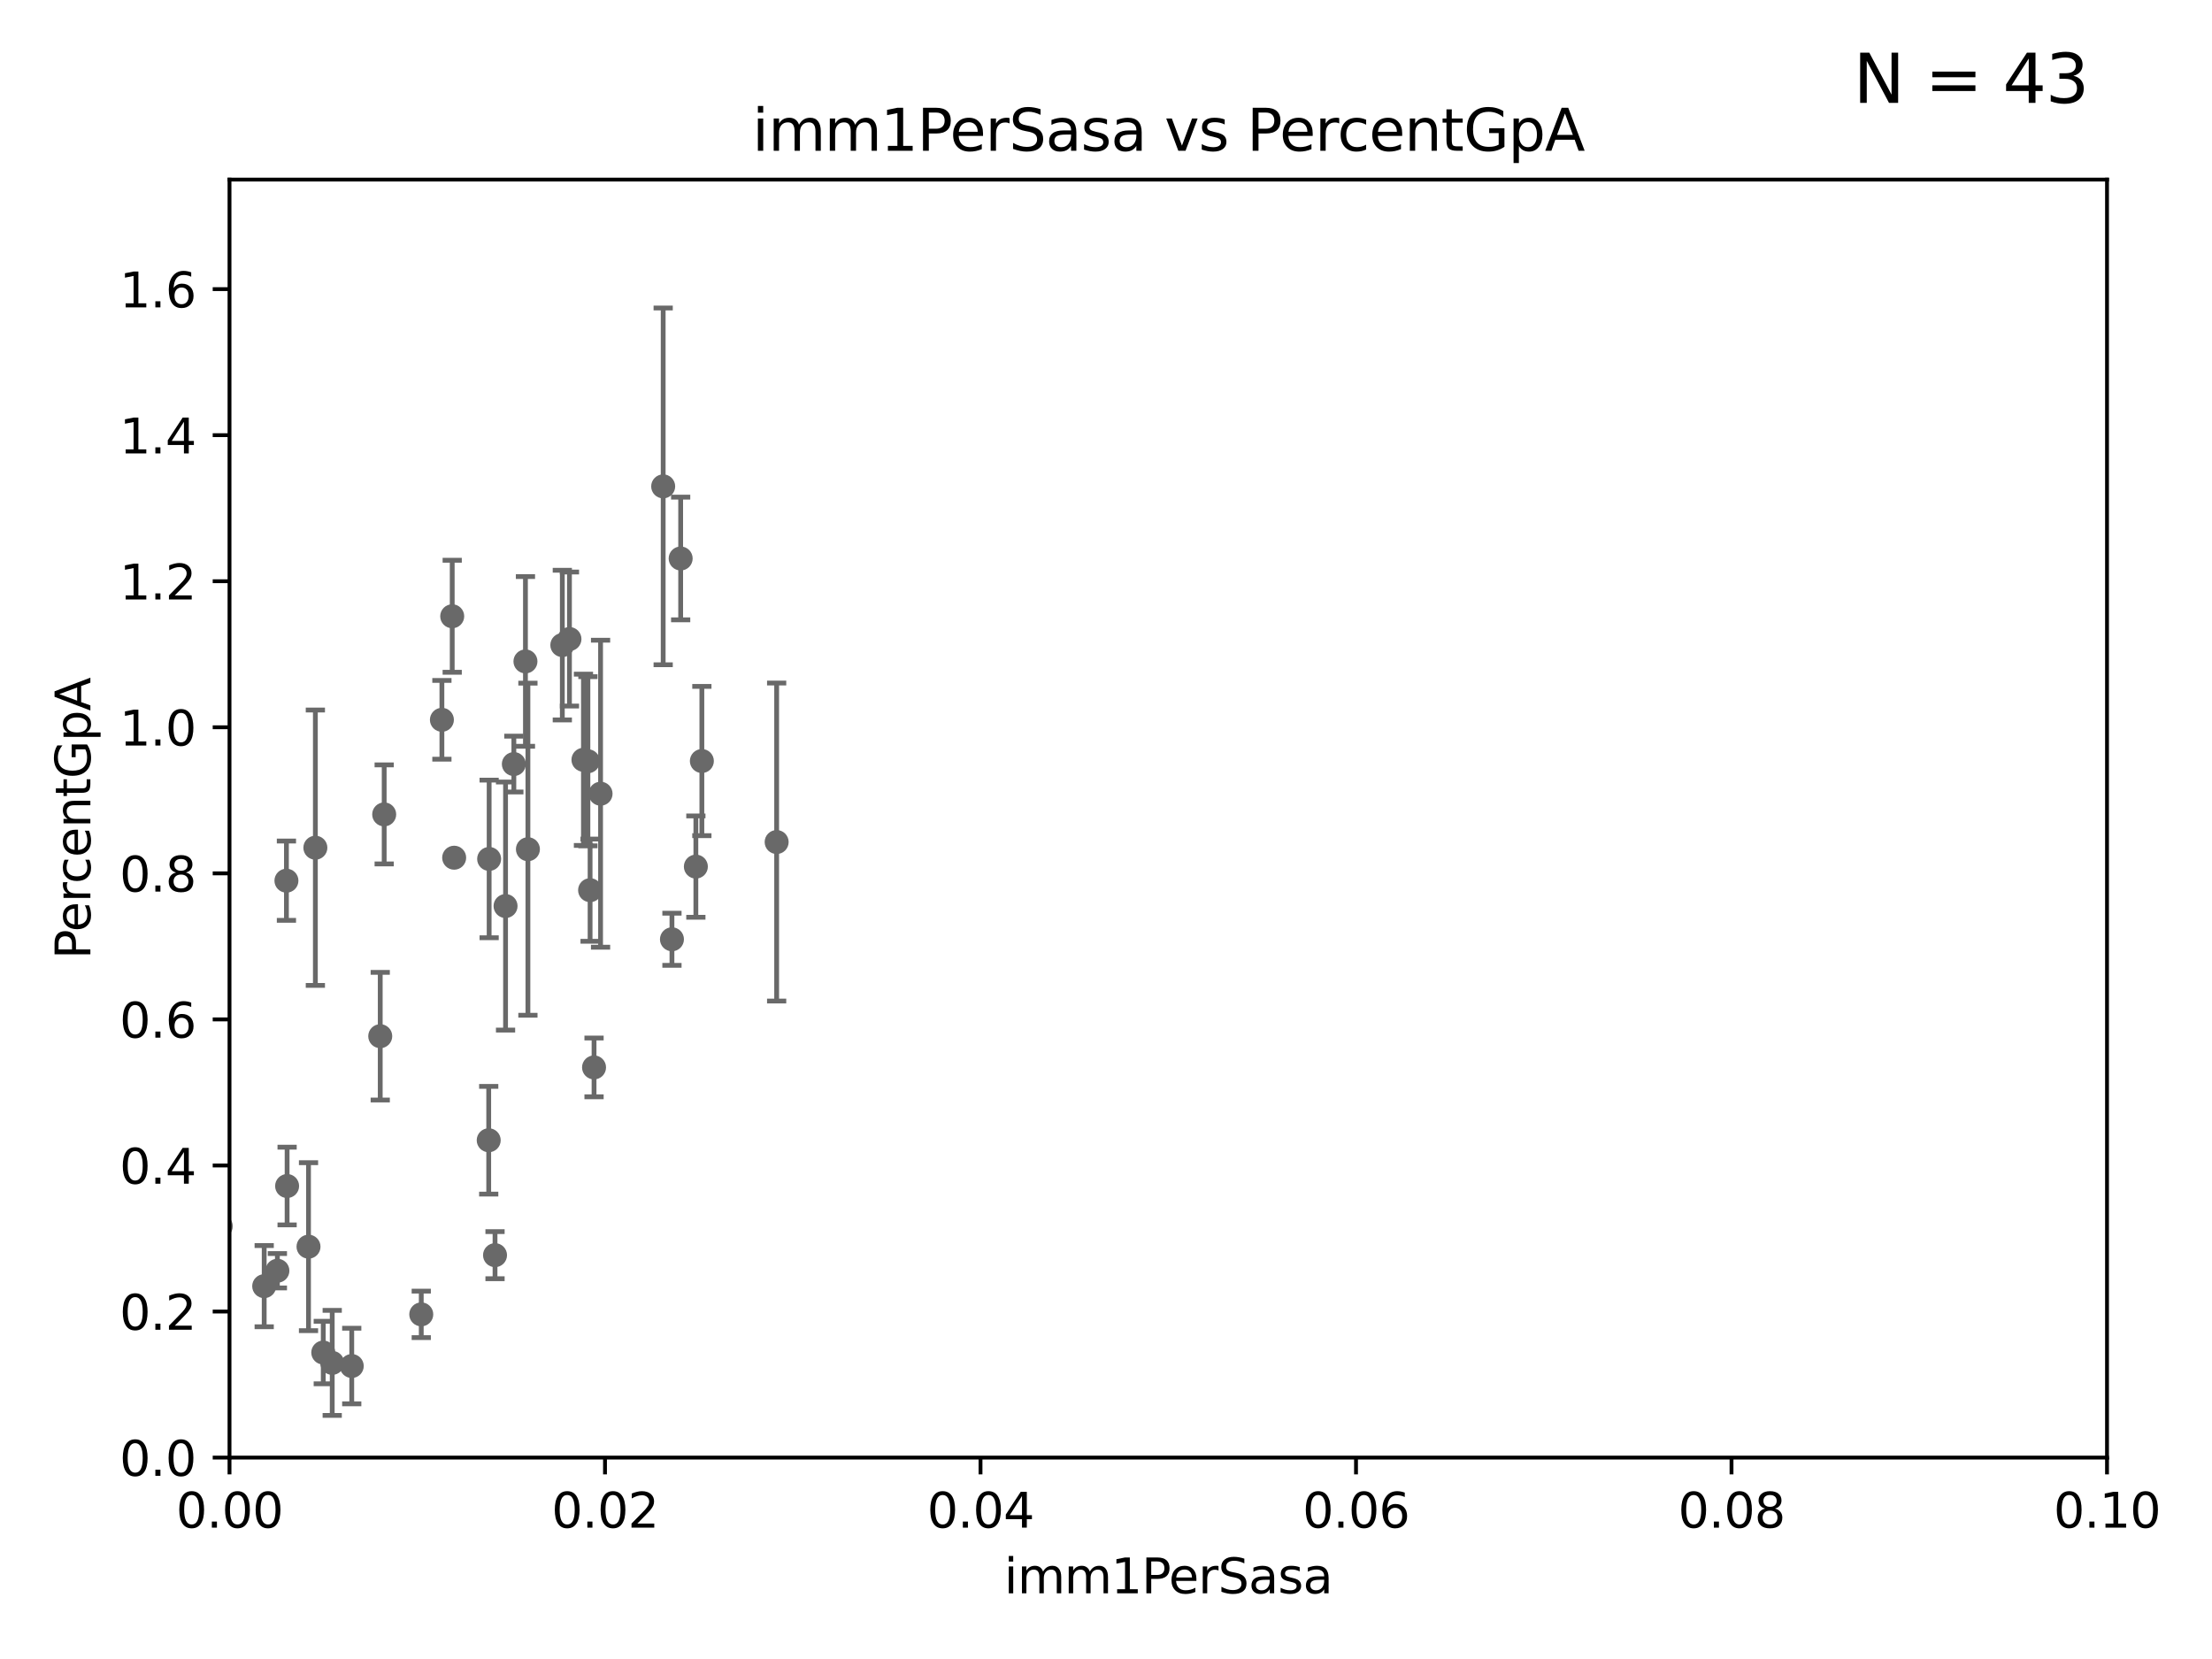 <?xml version="1.0" encoding="utf-8" standalone="no"?>
<!DOCTYPE svg PUBLIC "-//W3C//DTD SVG 1.1//EN"
  "http://www.w3.org/Graphics/SVG/1.1/DTD/svg11.dtd">
<svg xmlns:xlink="http://www.w3.org/1999/xlink" width="460.8pt" height="345.6pt" viewBox="0 0 460.8 345.6" xmlns="http://www.w3.org/2000/svg" version="1.1">
 <defs>
  <style type="text/css">*{stroke-linejoin: round; stroke-linecap: butt}</style>
 </defs>
 <g id="figure_1">
  <g id="patch_1">
   <path d="M 0 345.6 
L 460.8 345.6 
L 460.8 0 
L 0 0 
z
" style="fill: #ffffff"/>
  </g>
  <g id="axes_1">
   <g id="patch_2">
    <path d="M 47.81 303.64 
L 438.93 303.64 
L 438.93 37.411 
L 47.81 37.411 
z
" style="fill: #ffffff"/>
   </g>
   <g id="PathCollection_1">
    <defs>
     <path id="m3d3bb1277b" d="M 0 1.118 
C 0.297 1.118 0.581 1 0.791 0.791 
C 1 0.581 1.118 0.297 1.118 0 
C 1.118 -0.297 1 -0.581 0.791 -0.791 
C 0.581 -1 0.297 -1.118 0 -1.118 
C -0.297 -1.118 -0.581 -1 -0.791 -0.791 
C -1 -0.581 -1.118 -0.297 -1.118 0 
C -1.118 0.297 -1 0.581 -0.791 0.791 
C -0.581 1 -0.297 1.118 0 1.118 
z
" style="stroke: #696969"/>
    </defs>
    <g clip-path="url(#p8b9294445f)">
     <use xlink:href="#m3d3bb1277b" x="117.142" y="134.383" style="fill: #696969; stroke: #696969"/>
     <use xlink:href="#m3d3bb1277b" x="101.808" y="237.535" style="fill: #696969; stroke: #696969"/>
     <use xlink:href="#m3d3bb1277b" x="55.037" y="267.931" style="fill: #696969; stroke: #696969"/>
     <use xlink:href="#m3d3bb1277b" x="38.095" y="231.703" style="fill: #696969; stroke: #696969"/>
     <use xlink:href="#m3d3bb1277b" x="45.992" y="255.442" style="fill: #696969; stroke: #696969"/>
     <use xlink:href="#m3d3bb1277b" x="10.495" y="273.883" style="fill: #696969; stroke: #696969"/>
     <use xlink:href="#m3d3bb1277b" x="73.275" y="284.567" style="fill: #696969; stroke: #696969"/>
     <use xlink:href="#m3d3bb1277b" x="101.898" y="178.932" style="fill: #696969; stroke: #696969"/>
     <use xlink:href="#m3d3bb1277b" x="41.562" y="216.408" style="fill: #696969; stroke: #696969"/>
     <use xlink:href="#m3d3bb1277b" x="59.81" y="247.07" style="fill: #696969; stroke: #696969"/>
     <use xlink:href="#m3d3bb1277b" x="109.461" y="137.784" style="fill: #696969; stroke: #696969"/>
     <use xlink:href="#m3d3bb1277b" x="121.544" y="158.28" style="fill: #696969; stroke: #696969"/>
     <use xlink:href="#m3d3bb1277b" x="57.786" y="264.72" style="fill: #696969; stroke: #696969"/>
     <use xlink:href="#m3d3bb1277b" x="87.756" y="273.807" style="fill: #696969; stroke: #696969"/>
     <use xlink:href="#m3d3bb1277b" x="15.261" y="213.398" style="fill: #696969; stroke: #696969"/>
     <use xlink:href="#m3d3bb1277b" x="19.279" y="273.702" style="fill: #696969; stroke: #696969"/>
     <use xlink:href="#m3d3bb1277b" x="80.033" y="169.654" style="fill: #696969; stroke: #696969"/>
     <use xlink:href="#m3d3bb1277b" x="67.343" y="281.76" style="fill: #696969; stroke: #696969"/>
     <use xlink:href="#m3d3bb1277b" x="64.269" y="259.704" style="fill: #696969; stroke: #696969"/>
     <use xlink:href="#m3d3bb1277b" x="39.331" y="267.765" style="fill: #696969; stroke: #696969"/>
     <use xlink:href="#m3d3bb1277b" x="122.926" y="185.44" style="fill: #696969; stroke: #696969"/>
     <use xlink:href="#m3d3bb1277b" x="103.123" y="261.473" style="fill: #696969; stroke: #696969"/>
     <use xlink:href="#m3d3bb1277b" x="30.918" y="187.24" style="fill: #696969; stroke: #696969"/>
     <use xlink:href="#m3d3bb1277b" x="122.473" y="158.583" style="fill: #696969; stroke: #696969"/>
     <use xlink:href="#m3d3bb1277b" x="125.109" y="165.344" style="fill: #696969; stroke: #696969"/>
     <use xlink:href="#m3d3bb1277b" x="138.152" y="101.32" style="fill: #696969; stroke: #696969"/>
     <use xlink:href="#m3d3bb1277b" x="118.629" y="133.12" style="fill: #696969; stroke: #696969"/>
     <use xlink:href="#m3d3bb1277b" x="79.211" y="215.856" style="fill: #696969; stroke: #696969"/>
     <use xlink:href="#m3d3bb1277b" x="105.316" y="188.745" style="fill: #696969; stroke: #696969"/>
     <use xlink:href="#m3d3bb1277b" x="92.057" y="149.949" style="fill: #696969; stroke: #696969"/>
     <use xlink:href="#m3d3bb1277b" x="146.211" y="158.536" style="fill: #696969; stroke: #696969"/>
     <use xlink:href="#m3d3bb1277b" x="141.795" y="116.343" style="fill: #696969; stroke: #696969"/>
     <use xlink:href="#m3d3bb1277b" x="144.961" y="180.528" style="fill: #696969; stroke: #696969"/>
     <use xlink:href="#m3d3bb1277b" x="65.697" y="176.593" style="fill: #696969; stroke: #696969"/>
     <use xlink:href="#m3d3bb1277b" x="94.61" y="178.676" style="fill: #696969; stroke: #696969"/>
     <use xlink:href="#m3d3bb1277b" x="107.044" y="159.169" style="fill: #696969; stroke: #696969"/>
     <use xlink:href="#m3d3bb1277b" x="94.204" y="128.379" style="fill: #696969; stroke: #696969"/>
     <use xlink:href="#m3d3bb1277b" x="69.207" y="283.915" style="fill: #696969; stroke: #696969"/>
     <use xlink:href="#m3d3bb1277b" x="161.79" y="175.412" style="fill: #696969; stroke: #696969"/>
     <use xlink:href="#m3d3bb1277b" x="139.98" y="195.67" style="fill: #696969; stroke: #696969"/>
     <use xlink:href="#m3d3bb1277b" x="109.975" y="176.907" style="fill: #696969; stroke: #696969"/>
     <use xlink:href="#m3d3bb1277b" x="59.669" y="183.463" style="fill: #696969; stroke: #696969"/>
     <use xlink:href="#m3d3bb1277b" x="123.75" y="222.361" style="fill: #696969; stroke: #696969"/>
    </g>
   </g>
   <g id="matplotlib.axis_1">
    <g id="xtick_1">
     <g id="line2d_1">
      <defs>
       <path id="m4711ec9bd7" d="M 0 0 
L 0 3.5 
" style="stroke: #000000; stroke-width: 0.8"/>
      </defs>
      <g>
       <use xlink:href="#m4711ec9bd7" x="47.81" y="303.64" style="stroke: #000000; stroke-width: 0.8"/>
      </g>
     </g>
     <g id="text_1">
      <!-- 0.00 -->
      <g transform="translate(36.677 318.238)scale(0.1 -0.1)">
       <defs>
        <path id="DejaVuSans-30" d="M 2034 4250 
Q 1547 4250 1301 3770 
Q 1056 3291 1056 2328 
Q 1056 1369 1301 889 
Q 1547 409 2034 409 
Q 2525 409 2770 889 
Q 3016 1369 3016 2328 
Q 3016 3291 2770 3770 
Q 2525 4250 2034 4250 
z
M 2034 4750 
Q 2819 4750 3233 4129 
Q 3647 3509 3647 2328 
Q 3647 1150 3233 529 
Q 2819 -91 2034 -91 
Q 1250 -91 836 529 
Q 422 1150 422 2328 
Q 422 3509 836 4129 
Q 1250 4750 2034 4750 
z
" transform="scale(0.016)"/>
        <path id="DejaVuSans-2e" d="M 684 794 
L 1344 794 
L 1344 0 
L 684 0 
L 684 794 
z
" transform="scale(0.016)"/>
       </defs>
       <use xlink:href="#DejaVuSans-30"/>
       <use xlink:href="#DejaVuSans-2e" x="63.623"/>
       <use xlink:href="#DejaVuSans-30" x="95.41"/>
       <use xlink:href="#DejaVuSans-30" x="159.033"/>
      </g>
     </g>
    </g>
    <g id="xtick_2">
     <g id="line2d_2">
      <g>
       <use xlink:href="#m4711ec9bd7" x="126.034" y="303.64" style="stroke: #000000; stroke-width: 0.8"/>
      </g>
     </g>
     <g id="text_2">
      <!-- 0.02 -->
      <g transform="translate(114.901 318.238)scale(0.1 -0.1)">
       <defs>
        <path id="DejaVuSans-32" d="M 1228 531 
L 3431 531 
L 3431 0 
L 469 0 
L 469 531 
Q 828 903 1448 1529 
Q 2069 2156 2228 2338 
Q 2531 2678 2651 2914 
Q 2772 3150 2772 3378 
Q 2772 3750 2511 3984 
Q 2250 4219 1831 4219 
Q 1534 4219 1204 4116 
Q 875 4013 500 3803 
L 500 4441 
Q 881 4594 1212 4672 
Q 1544 4750 1819 4750 
Q 2544 4750 2975 4387 
Q 3406 4025 3406 3419 
Q 3406 3131 3298 2873 
Q 3191 2616 2906 2266 
Q 2828 2175 2409 1742 
Q 1991 1309 1228 531 
z
" transform="scale(0.016)"/>
       </defs>
       <use xlink:href="#DejaVuSans-30"/>
       <use xlink:href="#DejaVuSans-2e" x="63.623"/>
       <use xlink:href="#DejaVuSans-30" x="95.41"/>
       <use xlink:href="#DejaVuSans-32" x="159.033"/>
      </g>
     </g>
    </g>
    <g id="xtick_3">
     <g id="line2d_3">
      <g>
       <use xlink:href="#m4711ec9bd7" x="204.258" y="303.64" style="stroke: #000000; stroke-width: 0.8"/>
      </g>
     </g>
     <g id="text_3">
      <!-- 0.04 -->
      <g transform="translate(193.125 318.238)scale(0.1 -0.1)">
       <defs>
        <path id="DejaVuSans-34" d="M 2419 4116 
L 825 1625 
L 2419 1625 
L 2419 4116 
z
M 2253 4666 
L 3047 4666 
L 3047 1625 
L 3713 1625 
L 3713 1100 
L 3047 1100 
L 3047 0 
L 2419 0 
L 2419 1100 
L 313 1100 
L 313 1709 
L 2253 4666 
z
" transform="scale(0.016)"/>
       </defs>
       <use xlink:href="#DejaVuSans-30"/>
       <use xlink:href="#DejaVuSans-2e" x="63.623"/>
       <use xlink:href="#DejaVuSans-30" x="95.41"/>
       <use xlink:href="#DejaVuSans-34" x="159.033"/>
      </g>
     </g>
    </g>
    <g id="xtick_4">
     <g id="line2d_4">
      <g>
       <use xlink:href="#m4711ec9bd7" x="282.482" y="303.64" style="stroke: #000000; stroke-width: 0.8"/>
      </g>
     </g>
     <g id="text_4">
      <!-- 0.06 -->
      <g transform="translate(271.349 318.238)scale(0.1 -0.1)">
       <defs>
        <path id="DejaVuSans-36" d="M 2113 2584 
Q 1688 2584 1439 2293 
Q 1191 2003 1191 1497 
Q 1191 994 1439 701 
Q 1688 409 2113 409 
Q 2538 409 2786 701 
Q 3034 994 3034 1497 
Q 3034 2003 2786 2293 
Q 2538 2584 2113 2584 
z
M 3366 4563 
L 3366 3988 
Q 3128 4100 2886 4159 
Q 2644 4219 2406 4219 
Q 1781 4219 1451 3797 
Q 1122 3375 1075 2522 
Q 1259 2794 1537 2939 
Q 1816 3084 2150 3084 
Q 2853 3084 3261 2657 
Q 3669 2231 3669 1497 
Q 3669 778 3244 343 
Q 2819 -91 2113 -91 
Q 1303 -91 875 529 
Q 447 1150 447 2328 
Q 447 3434 972 4092 
Q 1497 4750 2381 4750 
Q 2619 4750 2861 4703 
Q 3103 4656 3366 4563 
z
" transform="scale(0.016)"/>
       </defs>
       <use xlink:href="#DejaVuSans-30"/>
       <use xlink:href="#DejaVuSans-2e" x="63.623"/>
       <use xlink:href="#DejaVuSans-30" x="95.41"/>
       <use xlink:href="#DejaVuSans-36" x="159.033"/>
      </g>
     </g>
    </g>
    <g id="xtick_5">
     <g id="line2d_5">
      <g>
       <use xlink:href="#m4711ec9bd7" x="360.706" y="303.64" style="stroke: #000000; stroke-width: 0.8"/>
      </g>
     </g>
     <g id="text_5">
      <!-- 0.08 -->
      <g transform="translate(349.573 318.238)scale(0.1 -0.1)">
       <defs>
        <path id="DejaVuSans-38" d="M 2034 2216 
Q 1584 2216 1326 1975 
Q 1069 1734 1069 1313 
Q 1069 891 1326 650 
Q 1584 409 2034 409 
Q 2484 409 2743 651 
Q 3003 894 3003 1313 
Q 3003 1734 2745 1975 
Q 2488 2216 2034 2216 
z
M 1403 2484 
Q 997 2584 770 2862 
Q 544 3141 544 3541 
Q 544 4100 942 4425 
Q 1341 4750 2034 4750 
Q 2731 4750 3128 4425 
Q 3525 4100 3525 3541 
Q 3525 3141 3298 2862 
Q 3072 2584 2669 2484 
Q 3125 2378 3379 2068 
Q 3634 1759 3634 1313 
Q 3634 634 3220 271 
Q 2806 -91 2034 -91 
Q 1263 -91 848 271 
Q 434 634 434 1313 
Q 434 1759 690 2068 
Q 947 2378 1403 2484 
z
M 1172 3481 
Q 1172 3119 1398 2916 
Q 1625 2713 2034 2713 
Q 2441 2713 2670 2916 
Q 2900 3119 2900 3481 
Q 2900 3844 2670 4047 
Q 2441 4250 2034 4250 
Q 1625 4250 1398 4047 
Q 1172 3844 1172 3481 
z
" transform="scale(0.016)"/>
       </defs>
       <use xlink:href="#DejaVuSans-30"/>
       <use xlink:href="#DejaVuSans-2e" x="63.623"/>
       <use xlink:href="#DejaVuSans-30" x="95.41"/>
       <use xlink:href="#DejaVuSans-38" x="159.033"/>
      </g>
     </g>
    </g>
    <g id="xtick_6">
     <g id="line2d_6">
      <g>
       <use xlink:href="#m4711ec9bd7" x="438.93" y="303.64" style="stroke: #000000; stroke-width: 0.8"/>
      </g>
     </g>
     <g id="text_6">
      <!-- 0.10 -->
      <g transform="translate(427.797 318.238)scale(0.1 -0.1)">
       <defs>
        <path id="DejaVuSans-31" d="M 794 531 
L 1825 531 
L 1825 4091 
L 703 3866 
L 703 4441 
L 1819 4666 
L 2450 4666 
L 2450 531 
L 3481 531 
L 3481 0 
L 794 0 
L 794 531 
z
" transform="scale(0.016)"/>
       </defs>
       <use xlink:href="#DejaVuSans-30"/>
       <use xlink:href="#DejaVuSans-2e" x="63.623"/>
       <use xlink:href="#DejaVuSans-31" x="95.41"/>
       <use xlink:href="#DejaVuSans-30" x="159.033"/>
      </g>
     </g>
    </g>
    <g id="text_7">
     <!-- imm1PerSasa -->
     <g transform="translate(209.186 331.917)scale(0.1 -0.1)">
      <defs>
       <path id="DejaVuSans-69" d="M 603 3500 
L 1178 3500 
L 1178 0 
L 603 0 
L 603 3500 
z
M 603 4863 
L 1178 4863 
L 1178 4134 
L 603 4134 
L 603 4863 
z
" transform="scale(0.016)"/>
       <path id="DejaVuSans-6d" d="M 3328 2828 
Q 3544 3216 3844 3400 
Q 4144 3584 4550 3584 
Q 5097 3584 5394 3201 
Q 5691 2819 5691 2113 
L 5691 0 
L 5113 0 
L 5113 2094 
Q 5113 2597 4934 2840 
Q 4756 3084 4391 3084 
Q 3944 3084 3684 2787 
Q 3425 2491 3425 1978 
L 3425 0 
L 2847 0 
L 2847 2094 
Q 2847 2600 2669 2842 
Q 2491 3084 2119 3084 
Q 1678 3084 1418 2786 
Q 1159 2488 1159 1978 
L 1159 0 
L 581 0 
L 581 3500 
L 1159 3500 
L 1159 2956 
Q 1356 3278 1631 3431 
Q 1906 3584 2284 3584 
Q 2666 3584 2933 3390 
Q 3200 3197 3328 2828 
z
" transform="scale(0.016)"/>
       <path id="DejaVuSans-50" d="M 1259 4147 
L 1259 2394 
L 2053 2394 
Q 2494 2394 2734 2622 
Q 2975 2850 2975 3272 
Q 2975 3691 2734 3919 
Q 2494 4147 2053 4147 
L 1259 4147 
z
M 628 4666 
L 2053 4666 
Q 2838 4666 3239 4311 
Q 3641 3956 3641 3272 
Q 3641 2581 3239 2228 
Q 2838 1875 2053 1875 
L 1259 1875 
L 1259 0 
L 628 0 
L 628 4666 
z
" transform="scale(0.016)"/>
       <path id="DejaVuSans-65" d="M 3597 1894 
L 3597 1613 
L 953 1613 
Q 991 1019 1311 708 
Q 1631 397 2203 397 
Q 2534 397 2845 478 
Q 3156 559 3463 722 
L 3463 178 
Q 3153 47 2828 -22 
Q 2503 -91 2169 -91 
Q 1331 -91 842 396 
Q 353 884 353 1716 
Q 353 2575 817 3079 
Q 1281 3584 2069 3584 
Q 2775 3584 3186 3129 
Q 3597 2675 3597 1894 
z
M 3022 2063 
Q 3016 2534 2758 2815 
Q 2500 3097 2075 3097 
Q 1594 3097 1305 2825 
Q 1016 2553 972 2059 
L 3022 2063 
z
" transform="scale(0.016)"/>
       <path id="DejaVuSans-72" d="M 2631 2963 
Q 2534 3019 2420 3045 
Q 2306 3072 2169 3072 
Q 1681 3072 1420 2755 
Q 1159 2438 1159 1844 
L 1159 0 
L 581 0 
L 581 3500 
L 1159 3500 
L 1159 2956 
Q 1341 3275 1631 3429 
Q 1922 3584 2338 3584 
Q 2397 3584 2469 3576 
Q 2541 3569 2628 3553 
L 2631 2963 
z
" transform="scale(0.016)"/>
       <path id="DejaVuSans-53" d="M 3425 4513 
L 3425 3897 
Q 3066 4069 2747 4153 
Q 2428 4238 2131 4238 
Q 1616 4238 1336 4038 
Q 1056 3838 1056 3469 
Q 1056 3159 1242 3001 
Q 1428 2844 1947 2747 
L 2328 2669 
Q 3034 2534 3370 2195 
Q 3706 1856 3706 1288 
Q 3706 609 3251 259 
Q 2797 -91 1919 -91 
Q 1588 -91 1214 -16 
Q 841 59 441 206 
L 441 856 
Q 825 641 1194 531 
Q 1563 422 1919 422 
Q 2459 422 2753 634 
Q 3047 847 3047 1241 
Q 3047 1584 2836 1778 
Q 2625 1972 2144 2069 
L 1759 2144 
Q 1053 2284 737 2584 
Q 422 2884 422 3419 
Q 422 4038 858 4394 
Q 1294 4750 2059 4750 
Q 2388 4750 2728 4690 
Q 3069 4631 3425 4513 
z
" transform="scale(0.016)"/>
       <path id="DejaVuSans-61" d="M 2194 1759 
Q 1497 1759 1228 1600 
Q 959 1441 959 1056 
Q 959 750 1161 570 
Q 1363 391 1709 391 
Q 2188 391 2477 730 
Q 2766 1069 2766 1631 
L 2766 1759 
L 2194 1759 
z
M 3341 1997 
L 3341 0 
L 2766 0 
L 2766 531 
Q 2569 213 2275 61 
Q 1981 -91 1556 -91 
Q 1019 -91 701 211 
Q 384 513 384 1019 
Q 384 1609 779 1909 
Q 1175 2209 1959 2209 
L 2766 2209 
L 2766 2266 
Q 2766 2663 2505 2880 
Q 2244 3097 1772 3097 
Q 1472 3097 1187 3025 
Q 903 2953 641 2809 
L 641 3341 
Q 956 3463 1253 3523 
Q 1550 3584 1831 3584 
Q 2591 3584 2966 3190 
Q 3341 2797 3341 1997 
z
" transform="scale(0.016)"/>
       <path id="DejaVuSans-73" d="M 2834 3397 
L 2834 2853 
Q 2591 2978 2328 3040 
Q 2066 3103 1784 3103 
Q 1356 3103 1142 2972 
Q 928 2841 928 2578 
Q 928 2378 1081 2264 
Q 1234 2150 1697 2047 
L 1894 2003 
Q 2506 1872 2764 1633 
Q 3022 1394 3022 966 
Q 3022 478 2636 193 
Q 2250 -91 1575 -91 
Q 1294 -91 989 -36 
Q 684 19 347 128 
L 347 722 
Q 666 556 975 473 
Q 1284 391 1588 391 
Q 1994 391 2212 530 
Q 2431 669 2431 922 
Q 2431 1156 2273 1281 
Q 2116 1406 1581 1522 
L 1381 1569 
Q 847 1681 609 1914 
Q 372 2147 372 2553 
Q 372 3047 722 3315 
Q 1072 3584 1716 3584 
Q 2034 3584 2315 3537 
Q 2597 3491 2834 3397 
z
" transform="scale(0.016)"/>
      </defs>
      <use xlink:href="#DejaVuSans-69"/>
      <use xlink:href="#DejaVuSans-6d" x="27.783"/>
      <use xlink:href="#DejaVuSans-6d" x="125.195"/>
      <use xlink:href="#DejaVuSans-31" x="222.607"/>
      <use xlink:href="#DejaVuSans-50" x="286.23"/>
      <use xlink:href="#DejaVuSans-65" x="342.908"/>
      <use xlink:href="#DejaVuSans-72" x="404.432"/>
      <use xlink:href="#DejaVuSans-53" x="445.545"/>
      <use xlink:href="#DejaVuSans-61" x="509.021"/>
      <use xlink:href="#DejaVuSans-73" x="570.301"/>
      <use xlink:href="#DejaVuSans-61" x="622.4"/>
     </g>
    </g>
   </g>
   <g id="matplotlib.axis_2">
    <g id="ytick_1">
     <g id="line2d_7">
      <defs>
       <path id="m13df7e1432" d="M 0 0 
L -3.5 0 
" style="stroke: #000000; stroke-width: 0.8"/>
      </defs>
      <g>
       <use xlink:href="#m13df7e1432" x="47.81" y="303.64" style="stroke: #000000; stroke-width: 0.8"/>
      </g>
     </g>
     <g id="text_8">
      <!-- 0.0 -->
      <g transform="translate(24.907 307.439)scale(0.1 -0.1)">
       <use xlink:href="#DejaVuSans-30"/>
       <use xlink:href="#DejaVuSans-2e" x="63.623"/>
       <use xlink:href="#DejaVuSans-30" x="95.41"/>
      </g>
     </g>
    </g>
    <g id="ytick_2">
     <g id="line2d_8">
      <g>
       <use xlink:href="#m13df7e1432" x="47.81" y="273.214" style="stroke: #000000; stroke-width: 0.8"/>
      </g>
     </g>
     <g id="text_9">
      <!-- 0.2 -->
      <g transform="translate(24.907 277.013)scale(0.1 -0.1)">
       <use xlink:href="#DejaVuSans-30"/>
       <use xlink:href="#DejaVuSans-2e" x="63.623"/>
       <use xlink:href="#DejaVuSans-32" x="95.41"/>
      </g>
     </g>
    </g>
    <g id="ytick_3">
     <g id="line2d_9">
      <g>
       <use xlink:href="#m13df7e1432" x="47.81" y="242.788" style="stroke: #000000; stroke-width: 0.8"/>
      </g>
     </g>
     <g id="text_10">
      <!-- 0.4 -->
      <g transform="translate(24.907 246.587)scale(0.1 -0.1)">
       <use xlink:href="#DejaVuSans-30"/>
       <use xlink:href="#DejaVuSans-2e" x="63.623"/>
       <use xlink:href="#DejaVuSans-34" x="95.41"/>
      </g>
     </g>
    </g>
    <g id="ytick_4">
     <g id="line2d_10">
      <g>
       <use xlink:href="#m13df7e1432" x="47.81" y="212.362" style="stroke: #000000; stroke-width: 0.8"/>
      </g>
     </g>
     <g id="text_11">
      <!-- 0.6 -->
      <g transform="translate(24.907 216.161)scale(0.1 -0.1)">
       <use xlink:href="#DejaVuSans-30"/>
       <use xlink:href="#DejaVuSans-2e" x="63.623"/>
       <use xlink:href="#DejaVuSans-36" x="95.41"/>
      </g>
     </g>
    </g>
    <g id="ytick_5">
     <g id="line2d_11">
      <g>
       <use xlink:href="#m13df7e1432" x="47.81" y="181.935" style="stroke: #000000; stroke-width: 0.8"/>
      </g>
     </g>
     <g id="text_12">
      <!-- 0.8 -->
      <g transform="translate(24.907 185.735)scale(0.1 -0.1)">
       <use xlink:href="#DejaVuSans-30"/>
       <use xlink:href="#DejaVuSans-2e" x="63.623"/>
       <use xlink:href="#DejaVuSans-38" x="95.41"/>
      </g>
     </g>
    </g>
    <g id="ytick_6">
     <g id="line2d_12">
      <g>
       <use xlink:href="#m13df7e1432" x="47.81" y="151.509" style="stroke: #000000; stroke-width: 0.8"/>
      </g>
     </g>
     <g id="text_13">
      <!-- 1.0 -->
      <g transform="translate(24.907 155.308)scale(0.1 -0.1)">
       <use xlink:href="#DejaVuSans-31"/>
       <use xlink:href="#DejaVuSans-2e" x="63.623"/>
       <use xlink:href="#DejaVuSans-30" x="95.41"/>
      </g>
     </g>
    </g>
    <g id="ytick_7">
     <g id="line2d_13">
      <g>
       <use xlink:href="#m13df7e1432" x="47.81" y="121.083" style="stroke: #000000; stroke-width: 0.8"/>
      </g>
     </g>
     <g id="text_14">
      <!-- 1.2 -->
      <g transform="translate(24.907 124.882)scale(0.1 -0.1)">
       <use xlink:href="#DejaVuSans-31"/>
       <use xlink:href="#DejaVuSans-2e" x="63.623"/>
       <use xlink:href="#DejaVuSans-32" x="95.41"/>
      </g>
     </g>
    </g>
    <g id="ytick_8">
     <g id="line2d_14">
      <g>
       <use xlink:href="#m13df7e1432" x="47.81" y="90.657" style="stroke: #000000; stroke-width: 0.8"/>
      </g>
     </g>
     <g id="text_15">
      <!-- 1.4 -->
      <g transform="translate(24.907 94.456)scale(0.1 -0.1)">
       <use xlink:href="#DejaVuSans-31"/>
       <use xlink:href="#DejaVuSans-2e" x="63.623"/>
       <use xlink:href="#DejaVuSans-34" x="95.41"/>
      </g>
     </g>
    </g>
    <g id="ytick_9">
     <g id="line2d_15">
      <g>
       <use xlink:href="#m13df7e1432" x="47.81" y="60.231" style="stroke: #000000; stroke-width: 0.8"/>
      </g>
     </g>
     <g id="text_16">
      <!-- 1.6 -->
      <g transform="translate(24.907 64.03)scale(0.1 -0.1)">
       <use xlink:href="#DejaVuSans-31"/>
       <use xlink:href="#DejaVuSans-2e" x="63.623"/>
       <use xlink:href="#DejaVuSans-36" x="95.41"/>
      </g>
     </g>
    </g>
    <g id="text_17">
     <!-- PercentGpA -->
     <g transform="translate(18.827 199.802)rotate(-90)scale(0.1 -0.1)">
      <defs>
       <path id="DejaVuSans-63" d="M 3122 3366 
L 3122 2828 
Q 2878 2963 2633 3030 
Q 2388 3097 2138 3097 
Q 1578 3097 1268 2742 
Q 959 2388 959 1747 
Q 959 1106 1268 751 
Q 1578 397 2138 397 
Q 2388 397 2633 464 
Q 2878 531 3122 666 
L 3122 134 
Q 2881 22 2623 -34 
Q 2366 -91 2075 -91 
Q 1284 -91 818 406 
Q 353 903 353 1747 
Q 353 2603 823 3093 
Q 1294 3584 2113 3584 
Q 2378 3584 2631 3529 
Q 2884 3475 3122 3366 
z
" transform="scale(0.016)"/>
       <path id="DejaVuSans-6e" d="M 3513 2113 
L 3513 0 
L 2938 0 
L 2938 2094 
Q 2938 2591 2744 2837 
Q 2550 3084 2163 3084 
Q 1697 3084 1428 2787 
Q 1159 2491 1159 1978 
L 1159 0 
L 581 0 
L 581 3500 
L 1159 3500 
L 1159 2956 
Q 1366 3272 1645 3428 
Q 1925 3584 2291 3584 
Q 2894 3584 3203 3211 
Q 3513 2838 3513 2113 
z
" transform="scale(0.016)"/>
       <path id="DejaVuSans-74" d="M 1172 4494 
L 1172 3500 
L 2356 3500 
L 2356 3053 
L 1172 3053 
L 1172 1153 
Q 1172 725 1289 603 
Q 1406 481 1766 481 
L 2356 481 
L 2356 0 
L 1766 0 
Q 1100 0 847 248 
Q 594 497 594 1153 
L 594 3053 
L 172 3053 
L 172 3500 
L 594 3500 
L 594 4494 
L 1172 4494 
z
" transform="scale(0.016)"/>
       <path id="DejaVuSans-47" d="M 3809 666 
L 3809 1919 
L 2778 1919 
L 2778 2438 
L 4434 2438 
L 4434 434 
Q 4069 175 3628 42 
Q 3188 -91 2688 -91 
Q 1594 -91 976 548 
Q 359 1188 359 2328 
Q 359 3472 976 4111 
Q 1594 4750 2688 4750 
Q 3144 4750 3555 4637 
Q 3966 4525 4313 4306 
L 4313 3634 
Q 3963 3931 3569 4081 
Q 3175 4231 2741 4231 
Q 1884 4231 1454 3753 
Q 1025 3275 1025 2328 
Q 1025 1384 1454 906 
Q 1884 428 2741 428 
Q 3075 428 3337 486 
Q 3600 544 3809 666 
z
" transform="scale(0.016)"/>
       <path id="DejaVuSans-70" d="M 1159 525 
L 1159 -1331 
L 581 -1331 
L 581 3500 
L 1159 3500 
L 1159 2969 
Q 1341 3281 1617 3432 
Q 1894 3584 2278 3584 
Q 2916 3584 3314 3078 
Q 3713 2572 3713 1747 
Q 3713 922 3314 415 
Q 2916 -91 2278 -91 
Q 1894 -91 1617 61 
Q 1341 213 1159 525 
z
M 3116 1747 
Q 3116 2381 2855 2742 
Q 2594 3103 2138 3103 
Q 1681 3103 1420 2742 
Q 1159 2381 1159 1747 
Q 1159 1113 1420 752 
Q 1681 391 2138 391 
Q 2594 391 2855 752 
Q 3116 1113 3116 1747 
z
" transform="scale(0.016)"/>
       <path id="DejaVuSans-41" d="M 2188 4044 
L 1331 1722 
L 3047 1722 
L 2188 4044 
z
M 1831 4666 
L 2547 4666 
L 4325 0 
L 3669 0 
L 3244 1197 
L 1141 1197 
L 716 0 
L 50 0 
L 1831 4666 
z
" transform="scale(0.016)"/>
      </defs>
      <use xlink:href="#DejaVuSans-50"/>
      <use xlink:href="#DejaVuSans-65" x="56.678"/>
      <use xlink:href="#DejaVuSans-72" x="118.201"/>
      <use xlink:href="#DejaVuSans-63" x="157.064"/>
      <use xlink:href="#DejaVuSans-65" x="212.045"/>
      <use xlink:href="#DejaVuSans-6e" x="273.568"/>
      <use xlink:href="#DejaVuSans-74" x="336.947"/>
      <use xlink:href="#DejaVuSans-47" x="376.156"/>
      <use xlink:href="#DejaVuSans-70" x="453.646"/>
      <use xlink:href="#DejaVuSans-41" x="517.123"/>
     </g>
    </g>
   </g>
   <g id="LineCollection_1">
    <path d="M 117.142 149.973 
L 117.142 118.793 
" clip-path="url(#p8b9294445f)" style="fill: none; stroke: #696969"/>
    <path d="M 101.808 248.756 
L 101.808 226.314 
" clip-path="url(#p8b9294445f)" style="fill: none; stroke: #696969"/>
    <path d="M 55.037 276.388 
L 55.037 259.474 
" clip-path="url(#p8b9294445f)" style="fill: none; stroke: #696969"/>
    <path d="M 38.095 246.692 
L 38.095 216.715 
" clip-path="url(#p8b9294445f)" style="fill: none; stroke: #696969"/>
    <path d="M 45.992 259.323 
L 45.992 251.56 
" clip-path="url(#p8b9294445f)" style="fill: none; stroke: #696969"/>
    <path d="M 10.495 281.857 
L 10.495 265.908 
" clip-path="url(#p8b9294445f)" style="fill: none; stroke: #696969"/>
    <path d="M 73.275 292.443 
L 73.275 276.691 
" clip-path="url(#p8b9294445f)" style="fill: none; stroke: #696969"/>
    <path d="M 101.898 195.35 
L 101.898 162.514 
" clip-path="url(#p8b9294445f)" style="fill: none; stroke: #696969"/>
    <path d="M 41.562 225.696 
L 41.562 207.119 
" clip-path="url(#p8b9294445f)" style="fill: none; stroke: #696969"/>
    <path d="M 59.81 255.164 
L 59.81 238.976 
" clip-path="url(#p8b9294445f)" style="fill: none; stroke: #696969"/>
    <path d="M 109.461 155.463 
L 109.461 120.106 
" clip-path="url(#p8b9294445f)" style="fill: none; stroke: #696969"/>
    <path d="M 121.544 176.12 
L 121.544 140.44 
" clip-path="url(#p8b9294445f)" style="fill: none; stroke: #696969"/>
    <path d="M 57.786 268.3 
L 57.786 261.14 
" clip-path="url(#p8b9294445f)" style="fill: none; stroke: #696969"/>
    <path d="M 87.756 278.649 
L 87.756 268.964 
" clip-path="url(#p8b9294445f)" style="fill: none; stroke: #696969"/>
    <path d="M 15.261 217.974 
L 15.261 208.822 
" clip-path="url(#p8b9294445f)" style="fill: none; stroke: #696969"/>
    <path d="M 19.279 279.403 
L 19.279 268.001 
" clip-path="url(#p8b9294445f)" style="fill: none; stroke: #696969"/>
    <path d="M 80.033 179.968 
L 80.033 159.34 
" clip-path="url(#p8b9294445f)" style="fill: none; stroke: #696969"/>
    <path d="M 67.343 288.269 
L 67.343 275.25 
" clip-path="url(#p8b9294445f)" style="fill: none; stroke: #696969"/>
    <path d="M 64.269 277.199 
L 64.269 242.209 
" clip-path="url(#p8b9294445f)" style="fill: none; stroke: #696969"/>
    <path d="M 39.331 273.751 
L 39.331 261.779 
" clip-path="url(#p8b9294445f)" style="fill: none; stroke: #696969"/>
    <path d="M 122.926 196.087 
L 122.926 174.793 
" clip-path="url(#p8b9294445f)" style="fill: none; stroke: #696969"/>
    <path d="M 103.123 266.378 
L 103.123 256.569 
" clip-path="url(#p8b9294445f)" style="fill: none; stroke: #696969"/>
    <path d="M 30.918 209.699 
L 30.918 164.781 
" clip-path="url(#p8b9294445f)" style="fill: none; stroke: #696969"/>
    <path d="M 122.473 176.204 
L 122.473 140.961 
" clip-path="url(#p8b9294445f)" style="fill: none; stroke: #696969"/>
    <path d="M 125.109 197.32 
L 125.109 133.368 
" clip-path="url(#p8b9294445f)" style="fill: none; stroke: #696969"/>
    <path d="M 138.152 138.481 
L 138.152 64.16 
" clip-path="url(#p8b9294445f)" style="fill: none; stroke: #696969"/>
    <path d="M 118.629 147.079 
L 118.629 119.161 
" clip-path="url(#p8b9294445f)" style="fill: none; stroke: #696969"/>
    <path d="M 79.211 229.149 
L 79.211 202.563 
" clip-path="url(#p8b9294445f)" style="fill: none; stroke: #696969"/>
    <path d="M 105.316 214.584 
L 105.316 162.907 
" clip-path="url(#p8b9294445f)" style="fill: none; stroke: #696969"/>
    <path d="M 92.057 158.155 
L 92.057 141.744 
" clip-path="url(#p8b9294445f)" style="fill: none; stroke: #696969"/>
    <path d="M 146.211 174.083 
L 146.211 142.99 
" clip-path="url(#p8b9294445f)" style="fill: none; stroke: #696969"/>
    <path d="M 141.795 129.124 
L 141.795 103.562 
" clip-path="url(#p8b9294445f)" style="fill: none; stroke: #696969"/>
    <path d="M 144.961 191.081 
L 144.961 169.975 
" clip-path="url(#p8b9294445f)" style="fill: none; stroke: #696969"/>
    <path d="M 65.697 205.275 
L 65.697 147.912 
" clip-path="url(#p8b9294445f)" style="fill: none; stroke: #696969"/>
    <path d="M 94.61 179.206 
L 94.61 178.147 
" clip-path="url(#p8b9294445f)" style="fill: none; stroke: #696969"/>
    <path d="M 107.044 164.985 
L 107.044 153.353 
" clip-path="url(#p8b9294445f)" style="fill: none; stroke: #696969"/>
    <path d="M 94.204 140.046 
L 94.204 116.711 
" clip-path="url(#p8b9294445f)" style="fill: none; stroke: #696969"/>
    <path d="M 69.207 294.853 
L 69.207 272.976 
" clip-path="url(#p8b9294445f)" style="fill: none; stroke: #696969"/>
    <path d="M 161.79 208.531 
L 161.79 142.292 
" clip-path="url(#p8b9294445f)" style="fill: none; stroke: #696969"/>
    <path d="M 139.98 201.1 
L 139.98 190.24 
" clip-path="url(#p8b9294445f)" style="fill: none; stroke: #696969"/>
    <path d="M 109.975 211.498 
L 109.975 142.316 
" clip-path="url(#p8b9294445f)" style="fill: none; stroke: #696969"/>
    <path d="M 59.669 191.723 
L 59.669 175.204 
" clip-path="url(#p8b9294445f)" style="fill: none; stroke: #696969"/>
    <path d="M 123.75 228.483 
L 123.75 216.24 
" clip-path="url(#p8b9294445f)" style="fill: none; stroke: #696969"/>
   </g>
   <g id="line2d_16">
    <defs>
     <path id="m17dae9833b" d="M 2 0 
L -2 -0 
" style="stroke: #696969"/>
    </defs>
    <g clip-path="url(#p8b9294445f)">
     <use xlink:href="#m17dae9833b" x="117.142" y="149.973" style="fill: #696969; stroke: #696969"/>
     <use xlink:href="#m17dae9833b" x="101.808" y="248.756" style="fill: #696969; stroke: #696969"/>
     <use xlink:href="#m17dae9833b" x="55.037" y="276.388" style="fill: #696969; stroke: #696969"/>
     <use xlink:href="#m17dae9833b" x="38.095" y="246.692" style="fill: #696969; stroke: #696969"/>
     <use xlink:href="#m17dae9833b" x="45.992" y="259.323" style="fill: #696969; stroke: #696969"/>
     <use xlink:href="#m17dae9833b" x="10.495" y="281.857" style="fill: #696969; stroke: #696969"/>
     <use xlink:href="#m17dae9833b" x="73.275" y="292.443" style="fill: #696969; stroke: #696969"/>
     <use xlink:href="#m17dae9833b" x="101.898" y="195.35" style="fill: #696969; stroke: #696969"/>
     <use xlink:href="#m17dae9833b" x="41.562" y="225.696" style="fill: #696969; stroke: #696969"/>
     <use xlink:href="#m17dae9833b" x="59.81" y="255.164" style="fill: #696969; stroke: #696969"/>
     <use xlink:href="#m17dae9833b" x="109.461" y="155.463" style="fill: #696969; stroke: #696969"/>
     <use xlink:href="#m17dae9833b" x="121.544" y="176.12" style="fill: #696969; stroke: #696969"/>
     <use xlink:href="#m17dae9833b" x="57.786" y="268.3" style="fill: #696969; stroke: #696969"/>
     <use xlink:href="#m17dae9833b" x="87.756" y="278.649" style="fill: #696969; stroke: #696969"/>
     <use xlink:href="#m17dae9833b" x="15.261" y="217.974" style="fill: #696969; stroke: #696969"/>
     <use xlink:href="#m17dae9833b" x="19.279" y="279.403" style="fill: #696969; stroke: #696969"/>
     <use xlink:href="#m17dae9833b" x="80.033" y="179.968" style="fill: #696969; stroke: #696969"/>
     <use xlink:href="#m17dae9833b" x="67.343" y="288.269" style="fill: #696969; stroke: #696969"/>
     <use xlink:href="#m17dae9833b" x="64.269" y="277.199" style="fill: #696969; stroke: #696969"/>
     <use xlink:href="#m17dae9833b" x="39.331" y="273.751" style="fill: #696969; stroke: #696969"/>
     <use xlink:href="#m17dae9833b" x="122.926" y="196.087" style="fill: #696969; stroke: #696969"/>
     <use xlink:href="#m17dae9833b" x="103.123" y="266.378" style="fill: #696969; stroke: #696969"/>
     <use xlink:href="#m17dae9833b" x="30.918" y="209.699" style="fill: #696969; stroke: #696969"/>
     <use xlink:href="#m17dae9833b" x="122.473" y="176.204" style="fill: #696969; stroke: #696969"/>
     <use xlink:href="#m17dae9833b" x="125.109" y="197.32" style="fill: #696969; stroke: #696969"/>
     <use xlink:href="#m17dae9833b" x="138.152" y="138.481" style="fill: #696969; stroke: #696969"/>
     <use xlink:href="#m17dae9833b" x="118.629" y="147.079" style="fill: #696969; stroke: #696969"/>
     <use xlink:href="#m17dae9833b" x="79.211" y="229.149" style="fill: #696969; stroke: #696969"/>
     <use xlink:href="#m17dae9833b" x="105.316" y="214.584" style="fill: #696969; stroke: #696969"/>
     <use xlink:href="#m17dae9833b" x="92.057" y="158.155" style="fill: #696969; stroke: #696969"/>
     <use xlink:href="#m17dae9833b" x="146.211" y="174.083" style="fill: #696969; stroke: #696969"/>
     <use xlink:href="#m17dae9833b" x="141.795" y="129.124" style="fill: #696969; stroke: #696969"/>
     <use xlink:href="#m17dae9833b" x="144.961" y="191.081" style="fill: #696969; stroke: #696969"/>
     <use xlink:href="#m17dae9833b" x="65.697" y="205.275" style="fill: #696969; stroke: #696969"/>
     <use xlink:href="#m17dae9833b" x="94.61" y="179.206" style="fill: #696969; stroke: #696969"/>
     <use xlink:href="#m17dae9833b" x="107.044" y="164.985" style="fill: #696969; stroke: #696969"/>
     <use xlink:href="#m17dae9833b" x="94.204" y="140.046" style="fill: #696969; stroke: #696969"/>
     <use xlink:href="#m17dae9833b" x="69.207" y="294.853" style="fill: #696969; stroke: #696969"/>
     <use xlink:href="#m17dae9833b" x="161.79" y="208.531" style="fill: #696969; stroke: #696969"/>
     <use xlink:href="#m17dae9833b" x="139.98" y="201.1" style="fill: #696969; stroke: #696969"/>
     <use xlink:href="#m17dae9833b" x="109.975" y="211.498" style="fill: #696969; stroke: #696969"/>
     <use xlink:href="#m17dae9833b" x="59.669" y="191.723" style="fill: #696969; stroke: #696969"/>
     <use xlink:href="#m17dae9833b" x="123.75" y="228.483" style="fill: #696969; stroke: #696969"/>
    </g>
   </g>
   <g id="line2d_17">
    <g clip-path="url(#p8b9294445f)">
     <use xlink:href="#m17dae9833b" x="117.142" y="118.793" style="fill: #696969; stroke: #696969"/>
     <use xlink:href="#m17dae9833b" x="101.808" y="226.314" style="fill: #696969; stroke: #696969"/>
     <use xlink:href="#m17dae9833b" x="55.037" y="259.474" style="fill: #696969; stroke: #696969"/>
     <use xlink:href="#m17dae9833b" x="38.095" y="216.715" style="fill: #696969; stroke: #696969"/>
     <use xlink:href="#m17dae9833b" x="45.992" y="251.56" style="fill: #696969; stroke: #696969"/>
     <use xlink:href="#m17dae9833b" x="10.495" y="265.908" style="fill: #696969; stroke: #696969"/>
     <use xlink:href="#m17dae9833b" x="73.275" y="276.691" style="fill: #696969; stroke: #696969"/>
     <use xlink:href="#m17dae9833b" x="101.898" y="162.514" style="fill: #696969; stroke: #696969"/>
     <use xlink:href="#m17dae9833b" x="41.562" y="207.119" style="fill: #696969; stroke: #696969"/>
     <use xlink:href="#m17dae9833b" x="59.81" y="238.976" style="fill: #696969; stroke: #696969"/>
     <use xlink:href="#m17dae9833b" x="109.461" y="120.106" style="fill: #696969; stroke: #696969"/>
     <use xlink:href="#m17dae9833b" x="121.544" y="140.44" style="fill: #696969; stroke: #696969"/>
     <use xlink:href="#m17dae9833b" x="57.786" y="261.14" style="fill: #696969; stroke: #696969"/>
     <use xlink:href="#m17dae9833b" x="87.756" y="268.964" style="fill: #696969; stroke: #696969"/>
     <use xlink:href="#m17dae9833b" x="15.261" y="208.822" style="fill: #696969; stroke: #696969"/>
     <use xlink:href="#m17dae9833b" x="19.279" y="268.001" style="fill: #696969; stroke: #696969"/>
     <use xlink:href="#m17dae9833b" x="80.033" y="159.34" style="fill: #696969; stroke: #696969"/>
     <use xlink:href="#m17dae9833b" x="67.343" y="275.25" style="fill: #696969; stroke: #696969"/>
     <use xlink:href="#m17dae9833b" x="64.269" y="242.209" style="fill: #696969; stroke: #696969"/>
     <use xlink:href="#m17dae9833b" x="39.331" y="261.779" style="fill: #696969; stroke: #696969"/>
     <use xlink:href="#m17dae9833b" x="122.926" y="174.793" style="fill: #696969; stroke: #696969"/>
     <use xlink:href="#m17dae9833b" x="103.123" y="256.569" style="fill: #696969; stroke: #696969"/>
     <use xlink:href="#m17dae9833b" x="30.918" y="164.781" style="fill: #696969; stroke: #696969"/>
     <use xlink:href="#m17dae9833b" x="122.473" y="140.961" style="fill: #696969; stroke: #696969"/>
     <use xlink:href="#m17dae9833b" x="125.109" y="133.368" style="fill: #696969; stroke: #696969"/>
     <use xlink:href="#m17dae9833b" x="138.152" y="64.16" style="fill: #696969; stroke: #696969"/>
     <use xlink:href="#m17dae9833b" x="118.629" y="119.161" style="fill: #696969; stroke: #696969"/>
     <use xlink:href="#m17dae9833b" x="79.211" y="202.563" style="fill: #696969; stroke: #696969"/>
     <use xlink:href="#m17dae9833b" x="105.316" y="162.907" style="fill: #696969; stroke: #696969"/>
     <use xlink:href="#m17dae9833b" x="92.057" y="141.744" style="fill: #696969; stroke: #696969"/>
     <use xlink:href="#m17dae9833b" x="146.211" y="142.99" style="fill: #696969; stroke: #696969"/>
     <use xlink:href="#m17dae9833b" x="141.795" y="103.562" style="fill: #696969; stroke: #696969"/>
     <use xlink:href="#m17dae9833b" x="144.961" y="169.975" style="fill: #696969; stroke: #696969"/>
     <use xlink:href="#m17dae9833b" x="65.697" y="147.912" style="fill: #696969; stroke: #696969"/>
     <use xlink:href="#m17dae9833b" x="94.61" y="178.147" style="fill: #696969; stroke: #696969"/>
     <use xlink:href="#m17dae9833b" x="107.044" y="153.353" style="fill: #696969; stroke: #696969"/>
     <use xlink:href="#m17dae9833b" x="94.204" y="116.711" style="fill: #696969; stroke: #696969"/>
     <use xlink:href="#m17dae9833b" x="69.207" y="272.976" style="fill: #696969; stroke: #696969"/>
     <use xlink:href="#m17dae9833b" x="161.79" y="142.292" style="fill: #696969; stroke: #696969"/>
     <use xlink:href="#m17dae9833b" x="139.98" y="190.24" style="fill: #696969; stroke: #696969"/>
     <use xlink:href="#m17dae9833b" x="109.975" y="142.316" style="fill: #696969; stroke: #696969"/>
     <use xlink:href="#m17dae9833b" x="59.669" y="175.204" style="fill: #696969; stroke: #696969"/>
     <use xlink:href="#m17dae9833b" x="123.75" y="216.24" style="fill: #696969; stroke: #696969"/>
    </g>
   </g>
   <g id="line2d_18">
    <defs>
     <path id="m862c1d7b9c" d="M 0 2 
C 0.53 2 1.039 1.789 1.414 1.414 
C 1.789 1.039 2 0.53 2 0 
C 2 -0.53 1.789 -1.039 1.414 -1.414 
C 1.039 -1.789 0.53 -2 0 -2 
C -0.53 -2 -1.039 -1.789 -1.414 -1.414 
C -1.789 -1.039 -2 -0.53 -2 0 
C -2 0.53 -1.789 1.039 -1.414 1.414 
C -1.039 1.789 -0.53 2 0 2 
z
" style="stroke: #696969"/>
    </defs>
    <g clip-path="url(#p8b9294445f)">
     <use xlink:href="#m862c1d7b9c" x="117.142" y="134.383" style="fill: #696969; stroke: #696969"/>
     <use xlink:href="#m862c1d7b9c" x="101.808" y="237.535" style="fill: #696969; stroke: #696969"/>
     <use xlink:href="#m862c1d7b9c" x="55.037" y="267.931" style="fill: #696969; stroke: #696969"/>
     <use xlink:href="#m862c1d7b9c" x="38.095" y="231.703" style="fill: #696969; stroke: #696969"/>
     <use xlink:href="#m862c1d7b9c" x="45.992" y="255.442" style="fill: #696969; stroke: #696969"/>
     <use xlink:href="#m862c1d7b9c" x="10.495" y="273.883" style="fill: #696969; stroke: #696969"/>
     <use xlink:href="#m862c1d7b9c" x="73.275" y="284.567" style="fill: #696969; stroke: #696969"/>
     <use xlink:href="#m862c1d7b9c" x="101.898" y="178.932" style="fill: #696969; stroke: #696969"/>
     <use xlink:href="#m862c1d7b9c" x="41.562" y="216.408" style="fill: #696969; stroke: #696969"/>
     <use xlink:href="#m862c1d7b9c" x="59.81" y="247.07" style="fill: #696969; stroke: #696969"/>
     <use xlink:href="#m862c1d7b9c" x="109.461" y="137.784" style="fill: #696969; stroke: #696969"/>
     <use xlink:href="#m862c1d7b9c" x="121.544" y="158.28" style="fill: #696969; stroke: #696969"/>
     <use xlink:href="#m862c1d7b9c" x="57.786" y="264.72" style="fill: #696969; stroke: #696969"/>
     <use xlink:href="#m862c1d7b9c" x="87.756" y="273.807" style="fill: #696969; stroke: #696969"/>
     <use xlink:href="#m862c1d7b9c" x="15.261" y="213.398" style="fill: #696969; stroke: #696969"/>
     <use xlink:href="#m862c1d7b9c" x="19.279" y="273.702" style="fill: #696969; stroke: #696969"/>
     <use xlink:href="#m862c1d7b9c" x="80.033" y="169.654" style="fill: #696969; stroke: #696969"/>
     <use xlink:href="#m862c1d7b9c" x="67.343" y="281.76" style="fill: #696969; stroke: #696969"/>
     <use xlink:href="#m862c1d7b9c" x="64.269" y="259.704" style="fill: #696969; stroke: #696969"/>
     <use xlink:href="#m862c1d7b9c" x="39.331" y="267.765" style="fill: #696969; stroke: #696969"/>
     <use xlink:href="#m862c1d7b9c" x="122.926" y="185.44" style="fill: #696969; stroke: #696969"/>
     <use xlink:href="#m862c1d7b9c" x="103.123" y="261.473" style="fill: #696969; stroke: #696969"/>
     <use xlink:href="#m862c1d7b9c" x="30.918" y="187.24" style="fill: #696969; stroke: #696969"/>
     <use xlink:href="#m862c1d7b9c" x="122.473" y="158.583" style="fill: #696969; stroke: #696969"/>
     <use xlink:href="#m862c1d7b9c" x="125.109" y="165.344" style="fill: #696969; stroke: #696969"/>
     <use xlink:href="#m862c1d7b9c" x="138.152" y="101.32" style="fill: #696969; stroke: #696969"/>
     <use xlink:href="#m862c1d7b9c" x="118.629" y="133.12" style="fill: #696969; stroke: #696969"/>
     <use xlink:href="#m862c1d7b9c" x="79.211" y="215.856" style="fill: #696969; stroke: #696969"/>
     <use xlink:href="#m862c1d7b9c" x="105.316" y="188.745" style="fill: #696969; stroke: #696969"/>
     <use xlink:href="#m862c1d7b9c" x="92.057" y="149.949" style="fill: #696969; stroke: #696969"/>
     <use xlink:href="#m862c1d7b9c" x="146.211" y="158.536" style="fill: #696969; stroke: #696969"/>
     <use xlink:href="#m862c1d7b9c" x="141.795" y="116.343" style="fill: #696969; stroke: #696969"/>
     <use xlink:href="#m862c1d7b9c" x="144.961" y="180.528" style="fill: #696969; stroke: #696969"/>
     <use xlink:href="#m862c1d7b9c" x="65.697" y="176.593" style="fill: #696969; stroke: #696969"/>
     <use xlink:href="#m862c1d7b9c" x="94.61" y="178.676" style="fill: #696969; stroke: #696969"/>
     <use xlink:href="#m862c1d7b9c" x="107.044" y="159.169" style="fill: #696969; stroke: #696969"/>
     <use xlink:href="#m862c1d7b9c" x="94.204" y="128.379" style="fill: #696969; stroke: #696969"/>
     <use xlink:href="#m862c1d7b9c" x="69.207" y="283.915" style="fill: #696969; stroke: #696969"/>
     <use xlink:href="#m862c1d7b9c" x="161.79" y="175.412" style="fill: #696969; stroke: #696969"/>
     <use xlink:href="#m862c1d7b9c" x="139.98" y="195.67" style="fill: #696969; stroke: #696969"/>
     <use xlink:href="#m862c1d7b9c" x="109.975" y="176.907" style="fill: #696969; stroke: #696969"/>
     <use xlink:href="#m862c1d7b9c" x="59.669" y="183.463" style="fill: #696969; stroke: #696969"/>
     <use xlink:href="#m862c1d7b9c" x="123.75" y="222.361" style="fill: #696969; stroke: #696969"/>
    </g>
   </g>
   <g id="patch_3">
    <path d="M 47.81 303.64 
L 47.81 37.411 
" style="fill: none; stroke: #000000; stroke-width: 0.8; stroke-linejoin: miter; stroke-linecap: square"/>
   </g>
   <g id="patch_4">
    <path d="M 438.93 303.64 
L 438.93 37.411 
" style="fill: none; stroke: #000000; stroke-width: 0.8; stroke-linejoin: miter; stroke-linecap: square"/>
   </g>
   <g id="patch_5">
    <path d="M 47.81 303.64 
L 438.93 303.64 
" style="fill: none; stroke: #000000; stroke-width: 0.8; stroke-linejoin: miter; stroke-linecap: square"/>
   </g>
   <g id="patch_6">
    <path d="M 47.81 37.411 
L 438.93 37.411 
" style="fill: none; stroke: #000000; stroke-width: 0.8; stroke-linejoin: miter; stroke-linecap: square"/>
   </g>
   <g id="text_18">
    <!-- N = 43 -->
    <g transform="translate(386.1 21.426)scale(0.14 -0.14)">
     <defs>
      <path id="DejaVuSans-4e" d="M 628 4666 
L 1478 4666 
L 3547 763 
L 3547 4666 
L 4159 4666 
L 4159 0 
L 3309 0 
L 1241 3903 
L 1241 0 
L 628 0 
L 628 4666 
z
" transform="scale(0.016)"/>
      <path id="DejaVuSans-20" transform="scale(0.016)"/>
      <path id="DejaVuSans-3d" d="M 678 2906 
L 4684 2906 
L 4684 2381 
L 678 2381 
L 678 2906 
z
M 678 1631 
L 4684 1631 
L 4684 1100 
L 678 1100 
L 678 1631 
z
" transform="scale(0.016)"/>
      <path id="DejaVuSans-33" d="M 2597 2516 
Q 3050 2419 3304 2112 
Q 3559 1806 3559 1356 
Q 3559 666 3084 287 
Q 2609 -91 1734 -91 
Q 1441 -91 1130 -33 
Q 819 25 488 141 
L 488 750 
Q 750 597 1062 519 
Q 1375 441 1716 441 
Q 2309 441 2620 675 
Q 2931 909 2931 1356 
Q 2931 1769 2642 2001 
Q 2353 2234 1838 2234 
L 1294 2234 
L 1294 2753 
L 1863 2753 
Q 2328 2753 2575 2939 
Q 2822 3125 2822 3475 
Q 2822 3834 2567 4026 
Q 2313 4219 1838 4219 
Q 1578 4219 1281 4162 
Q 984 4106 628 3988 
L 628 4550 
Q 988 4650 1302 4700 
Q 1616 4750 1894 4750 
Q 2613 4750 3031 4423 
Q 3450 4097 3450 3541 
Q 3450 3153 3228 2886 
Q 3006 2619 2597 2516 
z
" transform="scale(0.016)"/>
     </defs>
     <use xlink:href="#DejaVuSans-4e"/>
     <use xlink:href="#DejaVuSans-20" x="74.805"/>
     <use xlink:href="#DejaVuSans-3d" x="106.592"/>
     <use xlink:href="#DejaVuSans-20" x="190.381"/>
     <use xlink:href="#DejaVuSans-34" x="222.168"/>
     <use xlink:href="#DejaVuSans-33" x="285.791"/>
    </g>
   </g>
   <g id="text_19">
    <!-- imm1PerSasa vs PercentGpA -->
    <g transform="translate(156.727 31.411)scale(0.12 -0.12)">
     <defs>
      <path id="DejaVuSans-76" d="M 191 3500 
L 800 3500 
L 1894 563 
L 2988 3500 
L 3597 3500 
L 2284 0 
L 1503 0 
L 191 3500 
z
" transform="scale(0.016)"/>
     </defs>
     <use xlink:href="#DejaVuSans-69"/>
     <use xlink:href="#DejaVuSans-6d" x="27.783"/>
     <use xlink:href="#DejaVuSans-6d" x="125.195"/>
     <use xlink:href="#DejaVuSans-31" x="222.607"/>
     <use xlink:href="#DejaVuSans-50" x="286.23"/>
     <use xlink:href="#DejaVuSans-65" x="342.908"/>
     <use xlink:href="#DejaVuSans-72" x="404.432"/>
     <use xlink:href="#DejaVuSans-53" x="445.545"/>
     <use xlink:href="#DejaVuSans-61" x="509.021"/>
     <use xlink:href="#DejaVuSans-73" x="570.301"/>
     <use xlink:href="#DejaVuSans-61" x="622.4"/>
     <use xlink:href="#DejaVuSans-20" x="683.68"/>
     <use xlink:href="#DejaVuSans-76" x="715.467"/>
     <use xlink:href="#DejaVuSans-73" x="774.646"/>
     <use xlink:href="#DejaVuSans-20" x="826.746"/>
     <use xlink:href="#DejaVuSans-50" x="858.533"/>
     <use xlink:href="#DejaVuSans-65" x="915.211"/>
     <use xlink:href="#DejaVuSans-72" x="976.734"/>
     <use xlink:href="#DejaVuSans-63" x="1015.598"/>
     <use xlink:href="#DejaVuSans-65" x="1070.578"/>
     <use xlink:href="#DejaVuSans-6e" x="1132.102"/>
     <use xlink:href="#DejaVuSans-74" x="1195.48"/>
     <use xlink:href="#DejaVuSans-47" x="1234.689"/>
     <use xlink:href="#DejaVuSans-70" x="1312.18"/>
     <use xlink:href="#DejaVuSans-41" x="1375.656"/>
    </g>
   </g>
  </g>
 </g>
 <defs>
  <clipPath id="p8b9294445f">
   <rect x="47.81" y="37.411" width="391.12" height="266.229"/>
  </clipPath>
 </defs>
</svg>
